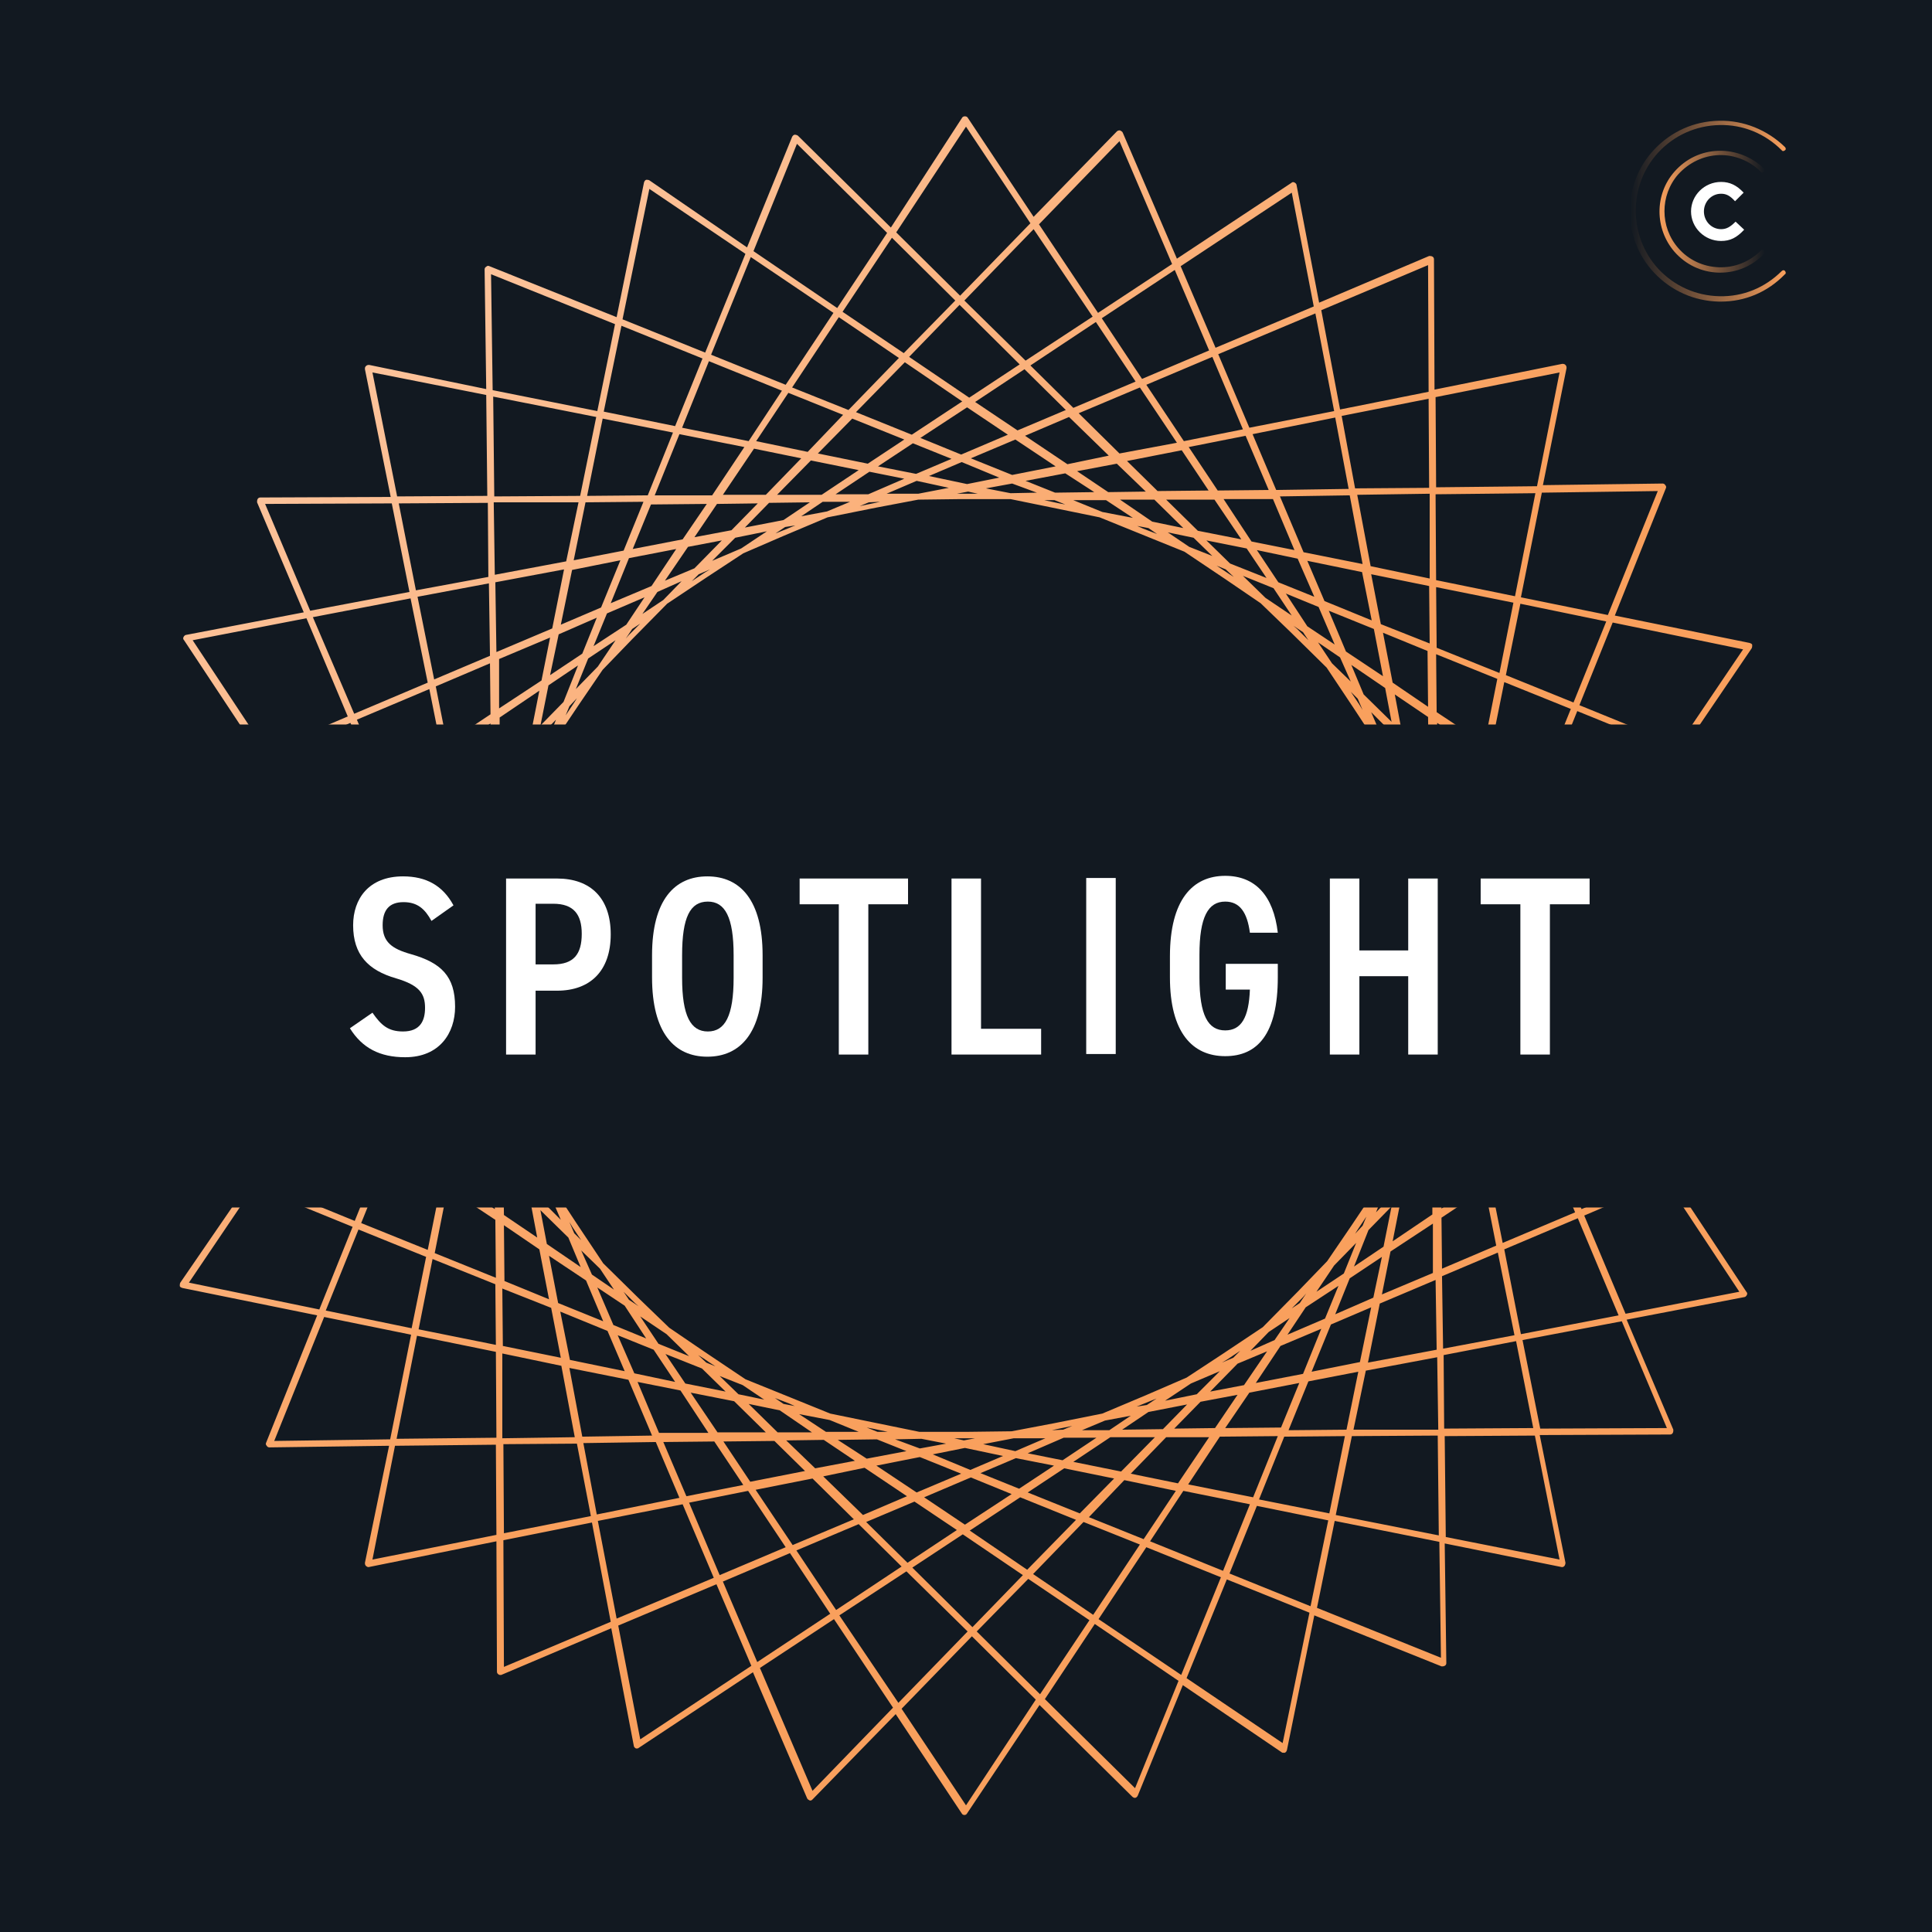 <?xml version="1.0" encoding="utf-8"?>
<!-- Generator: Adobe Illustrator 19.2.1, SVG Export Plug-In . SVG Version: 6.00 Build 0)  -->
<svg version="1.1" id="Layer_1" xmlns="http://www.w3.org/2000/svg" xmlns:xlink="http://www.w3.org/1999/xlink" x="0px" y="0px"
	 viewBox="0 0 360 360" enable-background="new 0 0 360 360" xml:space="preserve">
<rect fill="#121921" width="360" height="360"/>
<linearGradient id="SVGID_1_" gradientUnits="userSpaceOnUse" x1="68.189" y1="68.189" x2="291.811" y2="291.811">
	<stop  offset="0" style="stop-color:#FCC39B"/>
	<stop  offset="0.529" style="stop-color:#F9A05D"/>
</linearGradient>
<path fill="url(#SVGID_1_)" d="M338.1,180c0-0.2-0.1-0.4-0.3-0.5L317.6,166l17.1-17.3c0.1-0.1,0.2-0.4,0.2-0.6s-0.2-0.4-0.4-0.5
	l-20.6-8.4l12.5-18.4c0.1-0.2,0.1-0.4,0.1-0.6s-0.2-0.3-0.5-0.4l-25.1-5.1l9.5-23.7c0.1-0.2,0.1-0.4-0.1-0.6
	c-0.1-0.2-0.3-0.3-0.5-0.3l-22.3,0.3l4.4-21.8c0-0.2,0-0.4-0.2-0.6s-0.4-0.2-0.6-0.2l-23.8,4.8l-0.1-24.3c0-0.2-0.1-0.4-0.3-0.5
	s-0.4-0.1-0.6-0.1l-20.5,8.7l-4.2-21.9c0-0.2-0.2-0.4-0.4-0.5c-0.2-0.1-0.4-0.1-0.6,0.1l-21.3,14.1l-10.1-23.5
	c-0.1-0.2-0.3-0.3-0.5-0.4c-0.2,0-0.4,0-0.6,0.2l-15.5,15.9l-12.3-18.5c-0.2-0.3-0.8-0.3-1,0L166,42.4l-17.3-17.1
	c-0.1-0.1-0.4-0.2-0.6-0.2c-0.2,0-0.4,0.2-0.5,0.4l-8.4,20.6L121,33.6c-0.2-0.1-0.4-0.1-0.6-0.1c-0.2,0.1-0.3,0.2-0.4,0.5l-5.1,25.1
	l-23.7-9.5c-0.2-0.1-0.4-0.1-0.6,0.1c-0.2,0.1-0.3,0.3-0.3,0.5l0.3,22.3L68.8,68c-0.2,0-0.4,0-0.6,0.2S68,68.5,68,68.8l4.8,23.8
	l-24.3,0.1c-0.2,0-0.4,0.1-0.5,0.3c-0.1,0.2-0.1,0.4-0.1,0.6l8.7,20.5l-21.9,4.2c-0.2,0-0.4,0.2-0.5,0.4c-0.1,0.2-0.1,0.4,0.1,0.6
	l14.1,21.3l-23.5,10.1c-0.2,0.1-0.3,0.3-0.4,0.5c0,0.2,0,0.4,0.2,0.6l15.9,15.5l-18.5,12.3c-0.2,0.1-0.3,0.3-0.3,0.5
	s0.1,0.4,0.3,0.5L42.4,194l-17.1,17.3c-0.1,0.1-0.2,0.4-0.2,0.6s0.2,0.4,0.4,0.5l20.6,8.4L33.6,239c-0.1,0.2-0.1,0.4-0.1,0.6
	s0.2,0.3,0.5,0.4l25.1,5.1l-9.5,23.7c-0.1,0.2-0.1,0.4,0.1,0.6c0.1,0.2,0.3,0.3,0.5,0.3h0l22.3-0.3L68,291.2c0,0.2,0,0.4,0.2,0.6
	c0.1,0.1,0.3,0.2,0.4,0.2c0,0,0.1,0,0.1,0l23.8-4.8l0.1,24.3c0,0.2,0.1,0.4,0.3,0.5c0.1,0.1,0.2,0.1,0.3,0.1c0.1,0,0.2,0,0.2,0
	l20.5-8.7l4.2,21.9c0,0.2,0.2,0.4,0.4,0.5c0.1,0,0.2,0,0.2,0c0.1,0,0.2,0,0.3-0.1l21.3-14.1l10.1,23.5c0.1,0.2,0.3,0.3,0.5,0.4
	c0,0,0.1,0,0.1,0c0.2,0,0.3-0.1,0.4-0.2l15.5-15.9l12.3,18.5c0.1,0.2,0.3,0.3,0.5,0.3s0.4-0.1,0.5-0.3l13.5-20.2l17.3,17.1
	c0.1,0.1,0.3,0.2,0.4,0.2c0,0,0.1,0,0.1,0c0.2,0,0.4-0.2,0.5-0.4l8.4-20.6l18.4,12.5c0.1,0.1,0.2,0.1,0.4,0.1c0.1,0,0.2,0,0.2,0
	c0.2-0.1,0.3-0.2,0.4-0.5l5.1-25.1l23.7,9.5c0.1,0,0.2,0,0.2,0c0.1,0,0.2,0,0.4-0.1c0.2-0.1,0.3-0.3,0.3-0.5l-0.3-22.3l21.8,4.4
	c0,0,0.1,0,0.1,0c0.2,0,0.3-0.1,0.4-0.2c0.1-0.1,0.2-0.4,0.2-0.6l-4.8-23.8l24.3-0.1c0.2,0,0.4-0.1,0.5-0.3c0.1-0.2,0.1-0.4,0.1-0.6
	l-8.7-20.5l21.9-4.2c0.2,0,0.4-0.2,0.5-0.4c0.1-0.2,0.1-0.4-0.1-0.6l-14.1-21.3l23.5-10.1c0.2-0.1,0.3-0.3,0.4-0.5
	c0-0.2,0-0.4-0.2-0.6l-15.9-15.5l18.5-12.3C338,180.4,338.1,180.2,338.1,180z M333.2,148.5l-16.6,16.8l-14-9.3l10.6-15.6
	L333.2,148.5z M266.6,171.2l0.1,8l0,9.2l-1.8,8.8l-1.6,7.8l-3,7.4l-3.4,8.4l-5.1,7.6l-4.5,6.6l-5.5,5.7l-6.5,6.6l-7.5,5l-6.7,4.4
	l-7.4,3.2l-8.3,3.5l-9,1.8l-7.9,1.5l-8,0.1l-9.2,0l-8.8-1.8l-7.8-1.6l-7.4-3l-8.4-3.4l-7.6-5.1l-6.6-4.5l-5.7-5.5l-6.6-6.5l-5-7.5
	l-4.4-6.7l-3.2-7.4l-3.5-8.3l-1.8-9l-1.5-7.9l-0.1-8l0-9.2l1.8-8.8l1.6-7.8l3-7.4l3.4-8.4l5.1-7.6l4.5-6.6l5.5-5.7l6.5-6.6l7.5-5
	l6.7-4.4l7.4-3.2l8.3-3.5l9-1.8l7.9-1.5l8-0.1l9.2,0l8.8,1.8l7.8,1.6l7.4,3l8.4,3.4l7.6,5.1l6.6,4.5l5.7,5.5l6.6,6.5l5,7.5l4.4,6.7
	l3.2,7.4l3.5,8.3l1.8,9L266.6,171.2z M262.1,148.2l-1.1-2.7l-0.4-1l1.2,1.8L262.1,148.2z M253.9,132.3l-0.6-1l-1.6-2.4l1.3,1.3
	L253.9,132.3z M243.8,119.3l-2.1-2.1l-0.7-0.6l1.8,1.2L243.8,119.3z M229.9,107.5l-0.8-0.5l-2.4-1.6l1.7,0.7L229.9,107.5z
	 M215.6,99.5l-2.6-1l-1.1-0.5l2.1,0.4L215.6,99.5z M198.5,94l-1.1-0.2l-2.8-0.6l1.9,0L198.5,94z M182.2,92l-2.9,0l-1,0l2.1-0.4
	L182.2,92z M164,93.5l-0.9,0.2l-2.9,0.6l1.7-0.7L164,93.5z M148.2,97.9l-2.7,1.1l-1,0.4l1.8-1.2L148.2,97.9z M132.3,106.1l-1,0.6
	l-2.4,1.6l1.3-1.3L132.3,106.1z M119.3,116.2l-2.1,2.1l-0.6,0.7l1.2-1.8L119.3,116.2z M107.5,130.1l-0.5,0.8l-1.6,2.4l0.7-1.7
	L107.5,130.1z M99.5,144.4l-1,2.6l-0.5,1.1l0.4-2.1L99.5,144.4z M94,161.5l-0.2,1.1l-0.6,2.8l0-1.9L94,161.5z M92,177.8l0,2.9l0,1
	l-0.4-2.1L92,177.8z M93.5,196l0.2,0.9l0.6,2.9l-0.7-1.7L93.5,196z M97.9,211.8l1.1,2.7l0.4,1l-1.2-1.8L97.9,211.8z M106.1,227.7
	l0.6,1l1.6,2.4l-1.3-1.3L106.1,227.7z M116.2,240.7l2.1,2.1l0.7,0.6l-1.8-1.2L116.2,240.7z M130.1,252.5l0.8,0.5l2.4,1.6l-1.7-0.7
	L130.1,252.5z M144.4,260.5l2.6,1l1.1,0.5l-2.1-0.4L144.4,260.5z M161.5,266l1.1,0.2l2.8,0.6l-1.9,0L161.5,266z M177.8,268l2.9,0
	l1,0l-2.1,0.4L177.8,268z M196,266.5l0.9-0.2l2.9-0.6l-1.7,0.7L196,266.5z M211.8,262.1l2.7-1.1l1-0.4l-1.8,1.2L211.8,262.1z
	 M227.7,253.9l1-0.6l2.4-1.6l-1.3,1.3L227.7,253.9z M240.7,243.8l2.1-2.1l0.6-0.7l-1.2,1.8L240.7,243.8z M252.5,229.9l0.5-0.8
	l1.6-2.4l-0.7,1.7L252.5,229.9z M260.5,215.6l1-2.6l0.5-1.1l-0.4,2.1L260.5,215.6z M266,198.5l0.2-1.1l0.6-2.8l0,1.9L266,198.5z
	 M268,182.2l0-2.9l0-1l0.4,2.1L268,182.2z M266.5,164l-0.2-0.9l-0.6-2.9l0.7,1.7L266.5,164z M266.5,158.4l-1.8-4.3l-0.9-4.8l2.7,4
	L266.5,158.4z M261,142.9l-3.2-4.8l-2.3-5.4l4.3,4.3L261,142.9z M251.7,127l-3.5-3.4l-2.6-3.9l4.1,2.8L251.7,127z M240.7,114.7
	l-4.9-3.3l-4.2-4.1l5.7,2.3L240.7,114.7z M225.9,103.6l-4.3-1.7l-4-2.7l4.8,1L225.9,103.6z M211.1,96.5l-5.7-1.1l-5.4-2.2l6.1,0
	L211.1,96.5z M193.2,91.8l-4.9,0.1l-4.6-0.9l4.9-0.9L193.2,91.8z M176.8,90.9l-5.7,1.1l-5.9,0l5.6-2.4L176.8,90.9z M158.4,93.5
	l-4.3,1.8l-4.8,0.9l4-2.7L158.4,93.5z M142.9,99l-4.8,3.2l-5.4,2.3l4.3-4.3L142.9,99z M127,108.3l-3.4,3.5l-3.9,2.6l2.8-4.1
	L127,108.3z M114.7,119.3l-3.3,4.9l-4.1,4.2l2.3-5.7L114.7,119.3z M103.6,134.1l-1.7,4.3l-2.7,4l1-4.8L103.6,134.1z M96.5,148.9
	l-1.1,5.7l-2.2,5.4l0-6.1L96.5,148.9z M91.8,166.8l0.1,4.9l-0.9,4.6l-0.9-4.9L91.8,166.8z M90.9,183.2l1.1,5.7l0,5.9l-2.4-5.6
	L90.9,183.2z M93.5,201.6l1.8,4.3l0.9,4.8l-2.7-4L93.5,201.6z M99,217.1l3.2,4.8l2.3,5.4l-4.3-4.3L99,217.1z M108.3,233l3.5,3.4
	l2.6,3.9l-4.1-2.8L108.3,233z M119.3,245.3l4.9,3.3l4.2,4.1l-5.7-2.3L119.3,245.3z M134.1,256.4l4.3,1.7l4,2.7l-4.8-1L134.1,256.4z
	 M148.9,263.5l5.7,1.1l5.4,2.2l-6.1,0L148.9,263.5z M166.8,268.2l4.9-0.1l4.6,0.9l-4.9,0.9L166.8,268.2z M183.2,269.1l5.7-1.1l5.9,0
	l-5.6,2.4L183.2,269.1z M201.6,266.5l4.3-1.8l4.8-0.9l-4,2.7L201.6,266.5z M217.1,261l4.8-3.2l5.4-2.3l-4.3,4.3L217.1,261z
	 M233,251.7l3.4-3.5l3.9-2.6l-2.8,4.1L233,251.7z M245.3,240.7l3.3-4.9l4.1-4.2l-2.3,5.7L245.3,240.7z M256.4,225.9l1.7-4.3l2.7-4
	l-1,4.8L256.4,225.9z M263.5,211.1l1.1-5.7l2.2-5.4l0,6.1L263.5,211.1z M268.2,193.2l-0.1-4.9l0.9-4.6l0.9,4.9L268.2,193.2z
	 M269.1,176.8l-1.1-5.7l0-5.9l2.4,5.6L269.1,176.8z M266.4,150.9l-3.3-4.9l-1.4-7.2l4.6,4.5L266.4,150.9z M259.3,134.5l-5.2-5.1
	l-2.3-5.5l6.3,4.3L259.3,134.5z M248.7,120.1l-5.1-3.4l-4-6.1l6.1,2.5L248.7,120.1z M236,107.7l-6.8-2.7l-4.4-4.3l7.5,1.5L236,107.7
	z M220.5,98.4l-5.8-1.2l-6-4.1l6.4,0L220.5,98.4z M203.9,91.7l-7.3,0.1l-5.5-2.2l7.4-1.4L203.9,91.7z M186.2,89l-6,1.2l-7.1-1.5
	l6.1-2.6L186.2,89z M168.5,89.2l-6.7,2.9l-6.1,0l6.3-4.2L168.5,89.2z M150.9,93.6l-4.9,3.3l-7.2,1.4l4.5-4.6L150.9,93.6z
	 M134.5,100.7l-5.1,5.2l-5.5,2.3l4.3-6.3L134.5,100.7z M120.1,111.3l-3.4,5.1l-6.1,4l2.5-6.1L120.1,111.3z M107.7,124l-2.7,6.8
	l-4.3,4.4l1.5-7.5L107.7,124z M98.4,139.5l-1.2,5.8l-4.1,6l0-6.4L98.4,139.5z M91.7,156.1l0.1,7.3l-2.2,5.5l-1.4-7.4L91.7,156.1z
	 M89,173.8l1.2,6l-1.5,7.1l-2.6-6.1L89,173.8z M89.2,191.5l2.9,6.7l0,6.1l-4.2-6.3L89.2,191.5z M93.6,209.1l3.3,4.9l1.4,7.2
	l-4.6-4.5L93.6,209.1z M100.7,225.5l5.2,5.1l2.3,5.5l-6.3-4.3L100.7,225.5z M111.3,239.9l5.1,3.4l4,6.1l-6.1-2.5L111.3,239.9z
	 M124,252.3l6.8,2.7l4.4,4.3l-7.5-1.5L124,252.3z M139.5,261.6l5.8,1.2l6,4.1l-6.4,0L139.5,261.6z M156.1,268.3l7.3-0.1l5.5,2.2
	l-7.4,1.4L156.1,268.3z M173.8,271l6-1.2l7.1,1.5l-6.1,2.6L173.8,271z M191.5,270.8l6.7-2.9l6.1,0l-6.3,4.2L191.5,270.8z
	 M209.1,266.4l4.9-3.3l7.2-1.4l-4.5,4.6L209.1,266.4z M225.5,259.3l5.1-5.2l5.5-2.3l-4.3,6.3L225.5,259.3z M239.9,248.7l3.4-5.1
	l6.1-4l-2.5,6.1L239.9,248.7z M252.3,236l2.7-6.8l4.3-4.4l-1.5,7.5L252.3,236z M261.6,220.5l1.2-5.8l4.1-6l0,6.4L261.6,220.5z
	 M268.3,203.9l-0.1-7.3l2.2-5.5l1.4,7.4L268.3,203.9z M271,186.2l-1.2-6l1.5-7.1l2.6,6.1L271,186.2z M270.8,168.5l-2.9-6.7l0-6.1
	l4.2,6.3L270.8,168.5z M272.4,160l-4.6-6.9l0-8.3l6.4,6.3L272.4,160z M266.2,141.2l-5-4.9l-1.3-6.9l6.2,4.2L266.2,141.2z M257.7,126
	l-6.9-4.6l-3.2-7.6l8.4,3.4L257.7,126z M244.9,111.2l-6.7-2.7l-4-6l7.6,1.6L244.9,111.2z M231.3,100.5l-8.1-1.6l-5.9-5.8l9,0
	L231.3,100.5z M213.5,91.6l-7,0.1l-5.8-3.9l7.4-1.4L213.5,91.6z M196.7,86.9l-8.1,1.6l-7.7-3.1l8.3-3.5L196.7,86.9z M177.3,85.5
	l-6.6,2.8l-7.1-1.4l6.5-4.3L177.3,85.5z M160,87.6l-6.9,4.6l-8.3,0l6.3-6.4L160,87.6z M141.2,93.8l-4.9,5l-6.9,1.3l4.2-6.2
	L141.2,93.8z M126,102.3l-4.6,6.9l-7.6,3.2l3.4-8.4L126,102.3z M111.2,115.1l-2.7,6.7l-6,4l1.6-7.6L111.2,115.1z M100.5,128.7
	l-1.6,8.1l-5.8,5.9l0-9L100.5,128.7z M91.6,146.5l0.1,7l-3.9,5.8l-1.4-7.4L91.6,146.5z M86.9,163.3l1.6,8.1l-3.1,7.7l-3.5-8.3
	L86.9,163.3z M85.5,182.7l2.8,6.6l-1.4,7.1l-4.3-6.5L85.5,182.7z M87.6,200l4.6,6.9l0,8.3l-6.4-6.3L87.6,200z M93.8,218.8l5,4.9
	l1.3,6.9l-6.2-4.2L93.8,218.8z M102.3,234l6.9,4.6l3.2,7.6l-8.4-3.4L102.3,234z M115.1,248.8l6.7,2.7l4,6l-7.6-1.6L115.1,248.8z
	 M128.7,259.5l8.1,1.6l5.9,5.8l-9,0L128.7,259.5z M146.5,268.4l7-0.1l5.8,3.9l-7.4,1.4L146.5,268.4z M163.3,273.1l8.1-1.6l7.7,3.1
	l-8.3,3.5L163.3,273.1z M182.7,274.5l6.6-2.8l7.1,1.4l-6.5,4.3L182.7,274.5z M200,272.4l6.9-4.6l8.3,0l-6.3,6.4L200,272.4z
	 M218.8,266.2l4.9-5l6.9-1.3l-4.2,6.2L218.8,266.2z M234,257.7l4.6-6.9l7.6-3.2l-3.4,8.4L234,257.7z M248.8,244.9l2.7-6.7l6-4
	l-1.6,7.6L248.8,244.9z M259.5,231.3l1.6-8.1l5.8-5.9l0,9L259.5,231.3z M268.4,213.5l-0.1-7l3.9-5.8l1.4,7.4L268.4,213.5z
	 M273.1,196.7l-1.6-8.1l3.1-7.7l3.5,8.3L273.1,196.7z M274.5,177.3l-2.8-6.6l1.4-7.1l4.3,6.5L274.5,177.3z M274.6,149.3l-6.8-6.6
	l0-8l8.6,5.8L274.6,149.3z M259.5,127.2l-1.8-9.3l8.3,3.4l0.1,10.4L259.5,127.2z M246.8,112l-3.2-7.5l10.2,2.1l1.8,9L246.8,112z
	 M241.2,102.5l-8-1.6L228,93l9.2,0L241.2,102.5z M225.2,91.4l-9.5,0.1l-5.7-5.6l10.2-2L225.2,91.4z M198.9,86.5l-7.9-5.3l8.2-3.5
	l7.4,7.2L198.9,86.5z M179.1,84.7l-7.6-3.1l8.7-5.7l7.6,5.1L179.1,84.7z M168.5,81.9l-6.8,4.5l-9.3-1.9l6.4-6.5L168.5,81.9z
	 M149.3,85.4l-6.6,6.8l-8,0l5.8-8.6L149.3,85.4z M127.2,100.5l-9.3,1.8l3.4-8.3l10.4-0.1L127.2,100.5z M112,113.2l-7.5,3.2l2.1-10.2
	l9-1.8L112,113.2z M102.5,118.8l-1.6,8L93,132l0-9.2L102.5,118.8z M91.4,134.8l0.1,9.5l-5.6,5.7l-2-10.2L91.4,134.8z M86.5,161.1
	l-5.3,7.9l-3.5-8.2l7.2-7.4L86.5,161.1z M84.7,180.9l-3.1,7.6l-5.7-8.7l5.1-7.6L84.7,180.9z M81.9,191.5l4.5,6.8l-1.9,9.3l-6.5-6.4
	L81.9,191.5z M85.4,210.7l6.8,6.6l0,8l-8.6-5.8L85.4,210.7z M100.5,232.8l1.8,9.3l-8.3-3.4l-0.1-10.4L100.5,232.8z M113.2,248
	l3.2,7.5l-10.2-2.1l-1.8-9L113.2,248z M118.8,257.5l8,1.6l5.2,7.9l-9.2,0L118.8,257.5z M134.8,268.6l9.5-0.1l5.7,5.6l-10.2,2
	L134.8,268.6z M161.1,273.5l7.9,5.3l-8.2,3.5l-7.4-7.2L161.1,273.5z M180.9,275.3l7.6,3.1l-8.7,5.7l-7.6-5.1L180.9,275.3z
	 M191.5,278.1l6.8-4.5l9.3,1.9l-6.4,6.5L191.5,278.1z M210.7,274.6l6.6-6.8l8,0l-5.8,8.6L210.7,274.6z M232.8,259.5l9.3-1.8
	l-3.4,8.3l-10.4,0.1L232.8,259.5z M248,246.8l7.5-3.2l-2.1,10.2l-9,1.8L248,246.8z M257.5,241.2l1.6-8l7.9-5.2l0,9.2L257.5,241.2z
	 M268.6,225.2l-0.1-9.5l5.6-5.7l2,10.2L268.6,225.2z M273.5,198.9l5.3-7.9l3.5,8.2l-7.2,7.4L273.5,198.9z M275.3,179.1l3.1-7.6
	l5.7,8.7l-5.1,7.6L275.3,179.1z M278.1,168.5l-4.5-6.8l1.9-9.3l6.5,6.4L278.1,168.5z M275.8,150.5l2-9.6l9,6l-4.1,10.2L275.8,150.5z
	 M267.7,132.7l-0.1-10.8l11.4,4.6l-2.4,12.1L267.7,132.7z M266.4,119.9l-9.1-3.6l-1.8-9.3l10.8,2.2L266.4,119.9z M242.9,102.9
	l-4.4-10.4l13-0.2l2.4,12.8L242.9,102.9z M226.9,91.4l-5.4-8.1l10.6-2.1l4.3,10.1L226.9,91.4z M208.6,84.5L201,77l11.4-4.8l6.9,10.3
	L208.6,84.5z M189.6,80.2l-7.9-5.3l9.2-6.1l7.7,7.6L189.6,80.2z M169.9,81l-10.4-4.2l9.1-9.3l10.7,7.3L169.9,81z M150.5,84.2l-9.6-2
	l6-9l10.2,4.1L150.5,84.2z M132.7,92.3L122,92.3l4.6-11.4l12.1,2.4L132.7,92.3z M116.2,102.6l-9.3,1.8l2.2-10.8l10.8-0.1
	L116.2,102.6z M102.9,117.1l-10.4,4.4l-0.2-13l12.8-2.4L102.9,117.1z M91.4,133.1l-8.1,5.4l-2.1-10.6l10.1-4.3L91.4,133.1z
	 M84.5,151.4L77,159l-4.8-11.4l10.3-6.9L84.5,151.4z M76.4,161.4l3.8,9l-5.3,7.9l-6.1-9.2L76.4,161.4z M74.7,180.7l6.2,9.4
	l-4.2,10.4l-9.3-9.1L74.7,180.7z M84.2,209.5l-2,9.6l-9-6l4.1-10.2L84.2,209.5z M92.3,227.3l0.1,10.8l-11.4-4.6l2.4-12.1L92.3,227.3
	z M93.6,240.1l9.1,3.6l1.8,9.3l-10.8-2.2L93.6,240.1z M117.1,257.1l4.4,10.4l-13,0.2l-2.4-12.8L117.1,257.1z M133.1,268.6l5.4,8.1
	l-10.6,2.1l-4.3-10.1L133.1,268.6z M151.4,275.5l7.7,7.6l-11.4,4.8l-6.9-10.3L151.4,275.5z M170.4,279.8l7.9,5.3l-9.2,6.1l-7.7-7.6
	L170.4,279.8z M190.1,279l10.4,4.2l-9.1,9.3l-10.7-7.3L190.1,279z M209.5,275.8l9.6,2l-6,9l-10.2-4.1L209.5,275.8z M227.3,267.7
	l10.8-0.1l-4.6,11.4l-12.1-2.4L227.3,267.7z M243.8,257.4l9.3-1.8l-2.2,10.8l-10.8,0.1L243.8,257.4z M257.1,242.9l10.4-4.4l0.2,13
	l-12.8,2.4L257.1,242.9z M268.6,226.9l8.1-5.4l2.1,10.6l-10.1,4.3L268.6,226.9z M275.5,208.6l7.6-7.7l4.8,11.4l-10.3,6.9
	L275.5,208.6z M283.6,198.6l-3.8-9l5.3-7.9l6.1,9.2L283.6,198.6z M285.3,179.3l-6.2-9.4l4.2-10.4l9.3,9.1L285.3,179.3z M283.6,158.1
	l4.2-10.5l13.1,8.7l-7.6,11.2L283.6,158.1z M288.3,146.4l5.6-13.9l18.2,7.4l-10.4,15.4L288.3,146.4z M287.2,145.7l-9.4-6.2l2.5-12.4
	l12.4,5L287.2,145.7z M280.6,125.8l2.7-13.3l16,3.3l-6.1,15.1L280.6,125.8z M279.4,125.4l-11.7-4.7l-0.1-11.3l14.4,2.9L279.4,125.4z
	 M267.6,108.1l-0.1-16l18.6-0.2l-3.8,19.2L267.6,108.1z M266.4,107.8l-11-2.3l-2.5-13.3l13.5-0.2L266.4,107.8z M252.5,91L250,77.5
	l16.2-3.2l0.1,16.6L252.5,91z M251.3,91.1l-13.5,0.2l-4.4-10.4l15.4-3.1L251.3,91.1z M232.8,79.7L227,66l18.1-7.6l3.5,18.2
	L232.8,79.7z M231.6,80l-11,2.2l-7-10.5l12.3-5.2L231.6,80z M212.8,70.6l-7.5-11.3l13.6-9l6.4,15L212.8,70.6z M211.6,71.1L200,76
	l-8-7.9l12.2-8.1L211.6,71.1z M191.1,67.2l-11.4-11.2l12.9-13.3L203.6,59L191.1,67.2z M190,67.9l-9.4,6.2l-11.2-7.6l9.4-9.7
	L190,67.9z M168.4,65.8L157,58.1l9.2-13.8L178,56L168.4,65.8z M167.5,66.7l-9.4,9.7l-10.5-4.2l8.7-13.1L167.5,66.7z M146.4,71.7
	l-13.9-5.6l7.4-18.2l15.4,10.4L146.4,71.7z M145.7,72.8l-6.2,9.4l-12.4-2.5l5-12.4L145.7,72.8z M125.8,79.4l-13.3-2.7l3.3-16
	l15.1,6.1L125.8,79.4z M125.4,80.6l-4.7,11.7l-11.3,0.1l2.9-14.4L125.4,80.6z M108.1,92.4l-16,0.1l-0.2-18.6l19.2,3.8L108.1,92.4z
	 M107.8,93.6l-2.3,11l-13.3,2.5l-0.2-13.5L107.8,93.6z M91,107.5L77.5,110l-3.2-16.2l16.6-0.1L91,107.5z M91.1,108.7l0.2,13.5
	l-10.4,4.4l-3.1-15.4L91.1,108.7z M79.7,127.2L66,133L58.3,115l18.2-3.5L79.7,127.2z M80,128.4l2.2,11l-10.5,7l-5.2-12.3L80,128.4z
	 M70.6,147.2l-11.3,7.5l-9-13.6l15-6.4L70.6,147.2z M71.1,148.4L76,160l-7.9,8L60,155.8L71.1,148.4z M67.2,168.9l-11.2,11.4
	l-13.3-12.9L59,156.4L67.2,168.9z M67.9,170l6.2,9.4l-7.6,11.2l-9.7-9.4L67.9,170z M65.8,191.6L58.1,203l-13.8-9.2L56,182
	L65.8,191.6z M66.7,192.5l9.7,9.4l-4.2,10.5l-13.1-8.7L66.7,192.5z M71.7,213.6l-5.6,13.9L48,220.1l10.4-15.4L71.7,213.6z
	 M72.8,214.3l9.4,6.2l-2.5,12.4l-12.4-5L72.8,214.3z M79.4,234.2l-2.7,13.3l-16-3.3l6.1-15.1L79.4,234.2z M80.6,234.6l11.7,4.7
	l0.1,11.3L78,247.7L80.6,234.6z M92.4,251.9l0.1,16l-18.6,0.2l3.8-19.2L92.4,251.9z M93.6,252.2l11,2.3l2.5,13.3l-13.5,0.2
	L93.6,252.2z M107.5,269l2.6,13.5l-16.2,3.2l-0.1-16.6L107.5,269z M108.7,268.9l13.5-0.2l4.4,10.4l-15.4,3.1L108.7,268.9z
	 M127.2,280.3L133,294l-18.1,7.6l-3.5-18.2L127.2,280.3z M128.4,280l11-2.2l7,10.5l-12.3,5.2L128.4,280z M147.2,289.4l7.5,11.3
	l-13.6,9l-6.4-15L147.2,289.4z M148.4,288.9L160,284l8,7.9l-12.2,8.1L148.4,288.9z M168.9,292.8l11.4,11.2l-12.9,13.3L156.4,301
	L168.9,292.8z M170,292.1l9.4-6.2l11.2,7.6l-9.4,9.7L170,292.1z M191.6,294.2l11.4,7.7l-9.2,13.8L182,304L191.6,294.2z M192.5,293.3
	l9.4-9.7l10.5,4.2l-8.7,13.1L192.5,293.3z M213.6,288.3l13.9,5.6l-7.4,18.2l-15.4-10.4L213.6,288.3z M214.3,287.2l6.2-9.4l12.4,2.5
	l-5,12.4L214.3,287.2z M234.2,280.6l13.3,2.7l-3.3,16l-15.1-6.1L234.2,280.6z M234.6,279.4l4.7-11.7l11.3-0.1l-2.9,14.4L234.6,279.4
	z M251.9,267.6l16-0.1l0.2,18.6l-19.2-3.8L251.9,267.6z M252.2,266.4l2.3-11l13.3-2.5l0.2,13.5L252.2,266.4z M269,252.5l13.5-2.6
	l3.2,16.2l-16.6,0.1L269,252.5z M268.9,251.3l-0.2-13.5l10.4-4.4l3.1,15.4L268.9,251.3z M280.3,232.8L294,227l7.6,18.1l-18.2,3.5
	L280.3,232.8z M280,231.6l-2.2-11l10.5-7l5.2,12.3L280,231.6z M289.4,212.8l11.3-7.5l9,13.6l-15,6.4L289.4,212.8z M288.9,211.6
	L284,200l7.9-8l8.1,12.2L288.9,211.6z M292.8,191.1l11.2-11.4l13.3,12.9L301,203.6L292.8,191.1z M292.1,190l-6.2-9.4l7.6-11.2
	l9.7,9.4L292.1,190z M294.2,168.4l7.7-11.4l13.8,9.2L304,178L294.2,168.4z M324.8,121l-12.1,17.9l-18.4-7.5l6.2-15.4L324.8,121z
	 M308.9,91.5l-9.3,23.1l-16.2-3.3l3.9-19.5L308.9,91.5z M290.6,69.4l-4.2,21.2l-18.8,0.2l-0.1-16.8L290.6,69.4z M266.1,49.4
	l0.1,23.6l-16.5,3.3l-3.5-18.5L266.1,49.4z M240.7,35.9l4.1,21.2l-18.3,7.7L220,49.6L240.7,35.9z M208.6,26.3l9.8,22.9l-13.8,9.1
	l-11-16.5L208.6,26.3z M180,23.6l12,18l-13.1,13.5l-11.9-11.8L180,23.6z M148.5,26.8l16.8,16.6l-9.3,14l-15.6-10.6L148.5,26.8z
	 M121,35.2l17.9,12.1l-7.5,18.4l-15.4-6.2L121,35.2z M91.5,51.1l23.1,9.3l-3.3,16.2l-19.5-3.9L91.5,51.1z M69.4,69.4l21.2,4.2
	l0.2,18.8l-16.8,0.1L69.4,69.4z M49.4,93.9L73,93.8l3.3,16.5l-18.5,3.5L49.4,93.9z M35.9,119.3l21.2-4.1l7.7,18.3L49.6,140
	L35.9,119.3z M26.3,151.4l22.9-9.8l9.1,13.8l-16.5,11L26.3,151.4z M23.6,180l18-12l13.5,13.1l-11.8,11.9L23.6,180z M26.8,211.5
	l16.6-16.8l14,9.3l-10.6,15.6L26.8,211.5z M35.2,239l12.1-17.9l18.4,7.5l-6.2,15.4L35.2,239z M51.1,268.5l9.3-23.1l16.2,3.3
	l-3.9,19.5L51.1,268.5z M69.4,290.6l4.2-21.2l18.8-0.2l0.1,16.8L69.4,290.6z M93.9,310.6L93.8,287l16.5-3.3l3.5,18.5L93.9,310.6z
	 M119.3,324.1l-4.1-21.2l18.3-7.7l6.5,15.2L119.3,324.1z M151.4,333.7l-9.8-22.9l13.8-9.1l11,16.5L151.4,333.7z M180,336.4l-12-18
	l13.1-13.5l11.9,11.8L180,336.4z M211.5,333.2l-16.8-16.6l9.3-14l15.6,10.6L211.5,333.2z M239,324.8l-17.9-12.1l7.5-18.4l15.4,6.2
	L239,324.8z M268.5,308.9l-23.1-9.3l3.3-16.2l19.5,3.9L268.5,308.9z M290.6,290.6l-21.2-4.2l-0.2-18.8l16.8-0.1L290.6,290.6z
	 M310.6,266.1l-23.6,0.1l-3.3-16.5l18.5-3.5L310.6,266.1z M324.1,240.7l-21.2,4.1l-7.7-18.3l15.2-6.5L324.1,240.7z M333.7,208.6
	l-22.9,9.8l-9.1-13.8l16.5-11L333.7,208.6z M318.4,192l-13.5-13.1l11.8-11.9l19.6,13.1L318.4,192z"/>
<rect y="135" fill="#121921" width="360" height="90"/>
<g>
	<path fill="#FFFFFF" d="M80.4,171.6c-1.2-2.2-2.6-3.5-5.2-3.5c-2.7,0-3.9,1.5-3.9,4.3c0,3.1,1.7,4.4,5.3,5.4
		c5.6,1.6,8.2,4.1,8.2,9.8c0,4.9-2.9,9.4-9.3,9.4c-4.7,0-8-1.7-10.3-5.4l4.2-2.9c1.6,2.3,2.9,3.5,5.7,3.5c3.2,0,4.1-2,4.1-4.4
		c0-2.6-1-4.2-5.4-5.5c-5.2-1.5-8-4.4-8-9.9c0-4.9,2.9-9.1,9.3-9.1c4.3,0,7.4,1.7,9.4,5.4L80.4,171.6z"/>
	<path fill="#FFFFFF" d="M99.8,184.5v12h-5.5v-32.8h9.5c6.2,0,10,3.6,10,10.4s-3.8,10.5-10,10.5H99.8z M103.1,179.7
		c3.8,0,5.3-1.9,5.3-5.7c0-3.6-1.5-5.6-5.3-5.6h-3.3v11.3H103.1z"/>
	<path fill="#FFFFFF" d="M121.5,182.1V178c0-10.3,4.2-14.7,10.3-14.7s10.3,4.4,10.3,14.7v4.2c0,10.3-4.2,14.7-10.3,14.7
		S121.5,192.5,121.5,182.1z M127.1,178v4.2c0,7.1,1.6,10,4.8,10c3.2,0,4.8-2.9,4.8-10V178c0-7.1-1.6-10-4.8-10
		C128.6,168,127.1,170.9,127.1,178z"/>
	<path fill="#FFFFFF" d="M169.2,163.7v4.8h-7.4v28h-5.5v-28H149v-4.8H169.2z"/>
	<path fill="#FFFFFF" d="M182.8,191.7h11.2v4.8h-16.7v-32.8h5.5V191.7z"/>
	<path fill="#FFFFFF" d="M207.9,196.4h-5.5v-32.8h5.5V196.4z"/>
	<path fill="#FFFFFF" d="M238.1,179.6v2.5c0,10.6-3.8,14.7-9.8,14.7c-6.1,0-10.3-4.4-10.3-14.7v-3.9c0-10.5,4.2-15,10.3-15
		c5.6,0,9,3.7,9.8,10.6h-5.2c-0.5-3.8-1.9-5.8-4.6-5.8c-3.2,0-4.8,2.9-4.8,9.9v4.2c0,7.1,1.6,9.9,4.8,9.9c3,0,4.4-2.4,4.6-7.6h-4.5
		v-4.8H238.1z"/>
	<path fill="#FFFFFF" d="M253.3,177.1h9.1v-13.4h5.5v32.8h-5.5v-14.6h-9.1v14.6h-5.5v-32.8h5.5V177.1z"/>
	<path fill="#FFFFFF" d="M296.2,163.7v4.8h-7.4v28h-5.5v-28h-7.4v-4.8H296.2z"/>
</g>
<path fill="#FFFFFF" d="M323.3,37.5c-0.9-1-1.6-1.4-2.6-1.4c-1.8,0-3.2,1.5-3.2,3.3c0,1.8,1.4,3.3,3.2,3.3c1,0,1.7-0.4,2.7-1.4
	l1.6,1.5c-1.4,1.5-2.6,2.1-4.3,2.1c-3.1,0-5.6-2.5-5.6-5.5c0-3,2.5-5.5,5.6-5.5c1.6,0,2.9,0.6,4.2,2L323.3,37.5z"/>
<linearGradient id="SVGID_2_" gradientUnits="userSpaceOnUse" x1="303.749" y1="39.375" x2="332.67" y2="39.375">
	<stop  offset="0" style="stop-color:#F9A05D;stop-opacity:0"/>
	<stop  offset="1" style="stop-color:#F9A05D"/>
</linearGradient>
<path fill="url(#SVGID_2_)" d="M320.6,56.2c-0.1,0-0.2,0-0.3,0c-4.6-0.1-8.9-2-12.1-5.4c-6-6.4-6-16.5,0-22.9
	c3.2-3.4,7.4-5.3,12.1-5.4c4.6-0.1,9,1.7,12.3,4.9c0.2,0.2,0.2,0.5,0,0.6c-0.2,0.2-0.5,0.2-0.6,0c-3.1-3.1-7.2-4.8-11.6-4.7
	c-4.4,0.1-8.4,1.9-11.4,5.1c-5.6,6.1-5.6,15.6,0,21.7c3,3.2,7,5,11.4,5.1c4.4,0.1,8.5-1.6,11.6-4.7c0.2-0.2,0.5-0.2,0.6,0
	c0.2,0.2,0.2,0.5,0,0.6C329.3,54.5,325.1,56.2,320.6,56.2z"/>
<linearGradient id="SVGID_3_" gradientUnits="userSpaceOnUse" x1="309.208" y1="39.375" x2="328.8" y2="39.375">
	<stop  offset="0" style="stop-color:#F9A05D"/>
	<stop  offset="1" style="stop-color:#F9A05D;stop-opacity:0"/>
</linearGradient>
<path fill="url(#SVGID_3_)" d="M320.6,50.8c-0.1,0-0.3,0-0.4,0c-3.2-0.1-6.1-1.5-8.2-3.9c-3.7-4.3-3.7-10.7,0-14.9
	c2.1-2.4,5-3.8,8.2-3.9c3.1-0.1,6.2,1.1,8.5,3.3c0.2,0.2,0.2,0.5,0,0.6c-0.2,0.2-0.5,0.2-0.6,0c-2-2-4.9-3.2-7.8-3.1
	c-2.9,0.1-5.6,1.4-7.6,3.6c-3.4,3.9-3.4,9.8,0,13.7c1.9,2.2,4.6,3.5,7.6,3.6c2.9,0.1,5.7-1,7.8-3.1c0.2-0.2,0.5-0.2,0.6,0
	s0.2,0.5,0,0.6C326.5,49.6,323.6,50.8,320.6,50.8z"/>
</svg>
